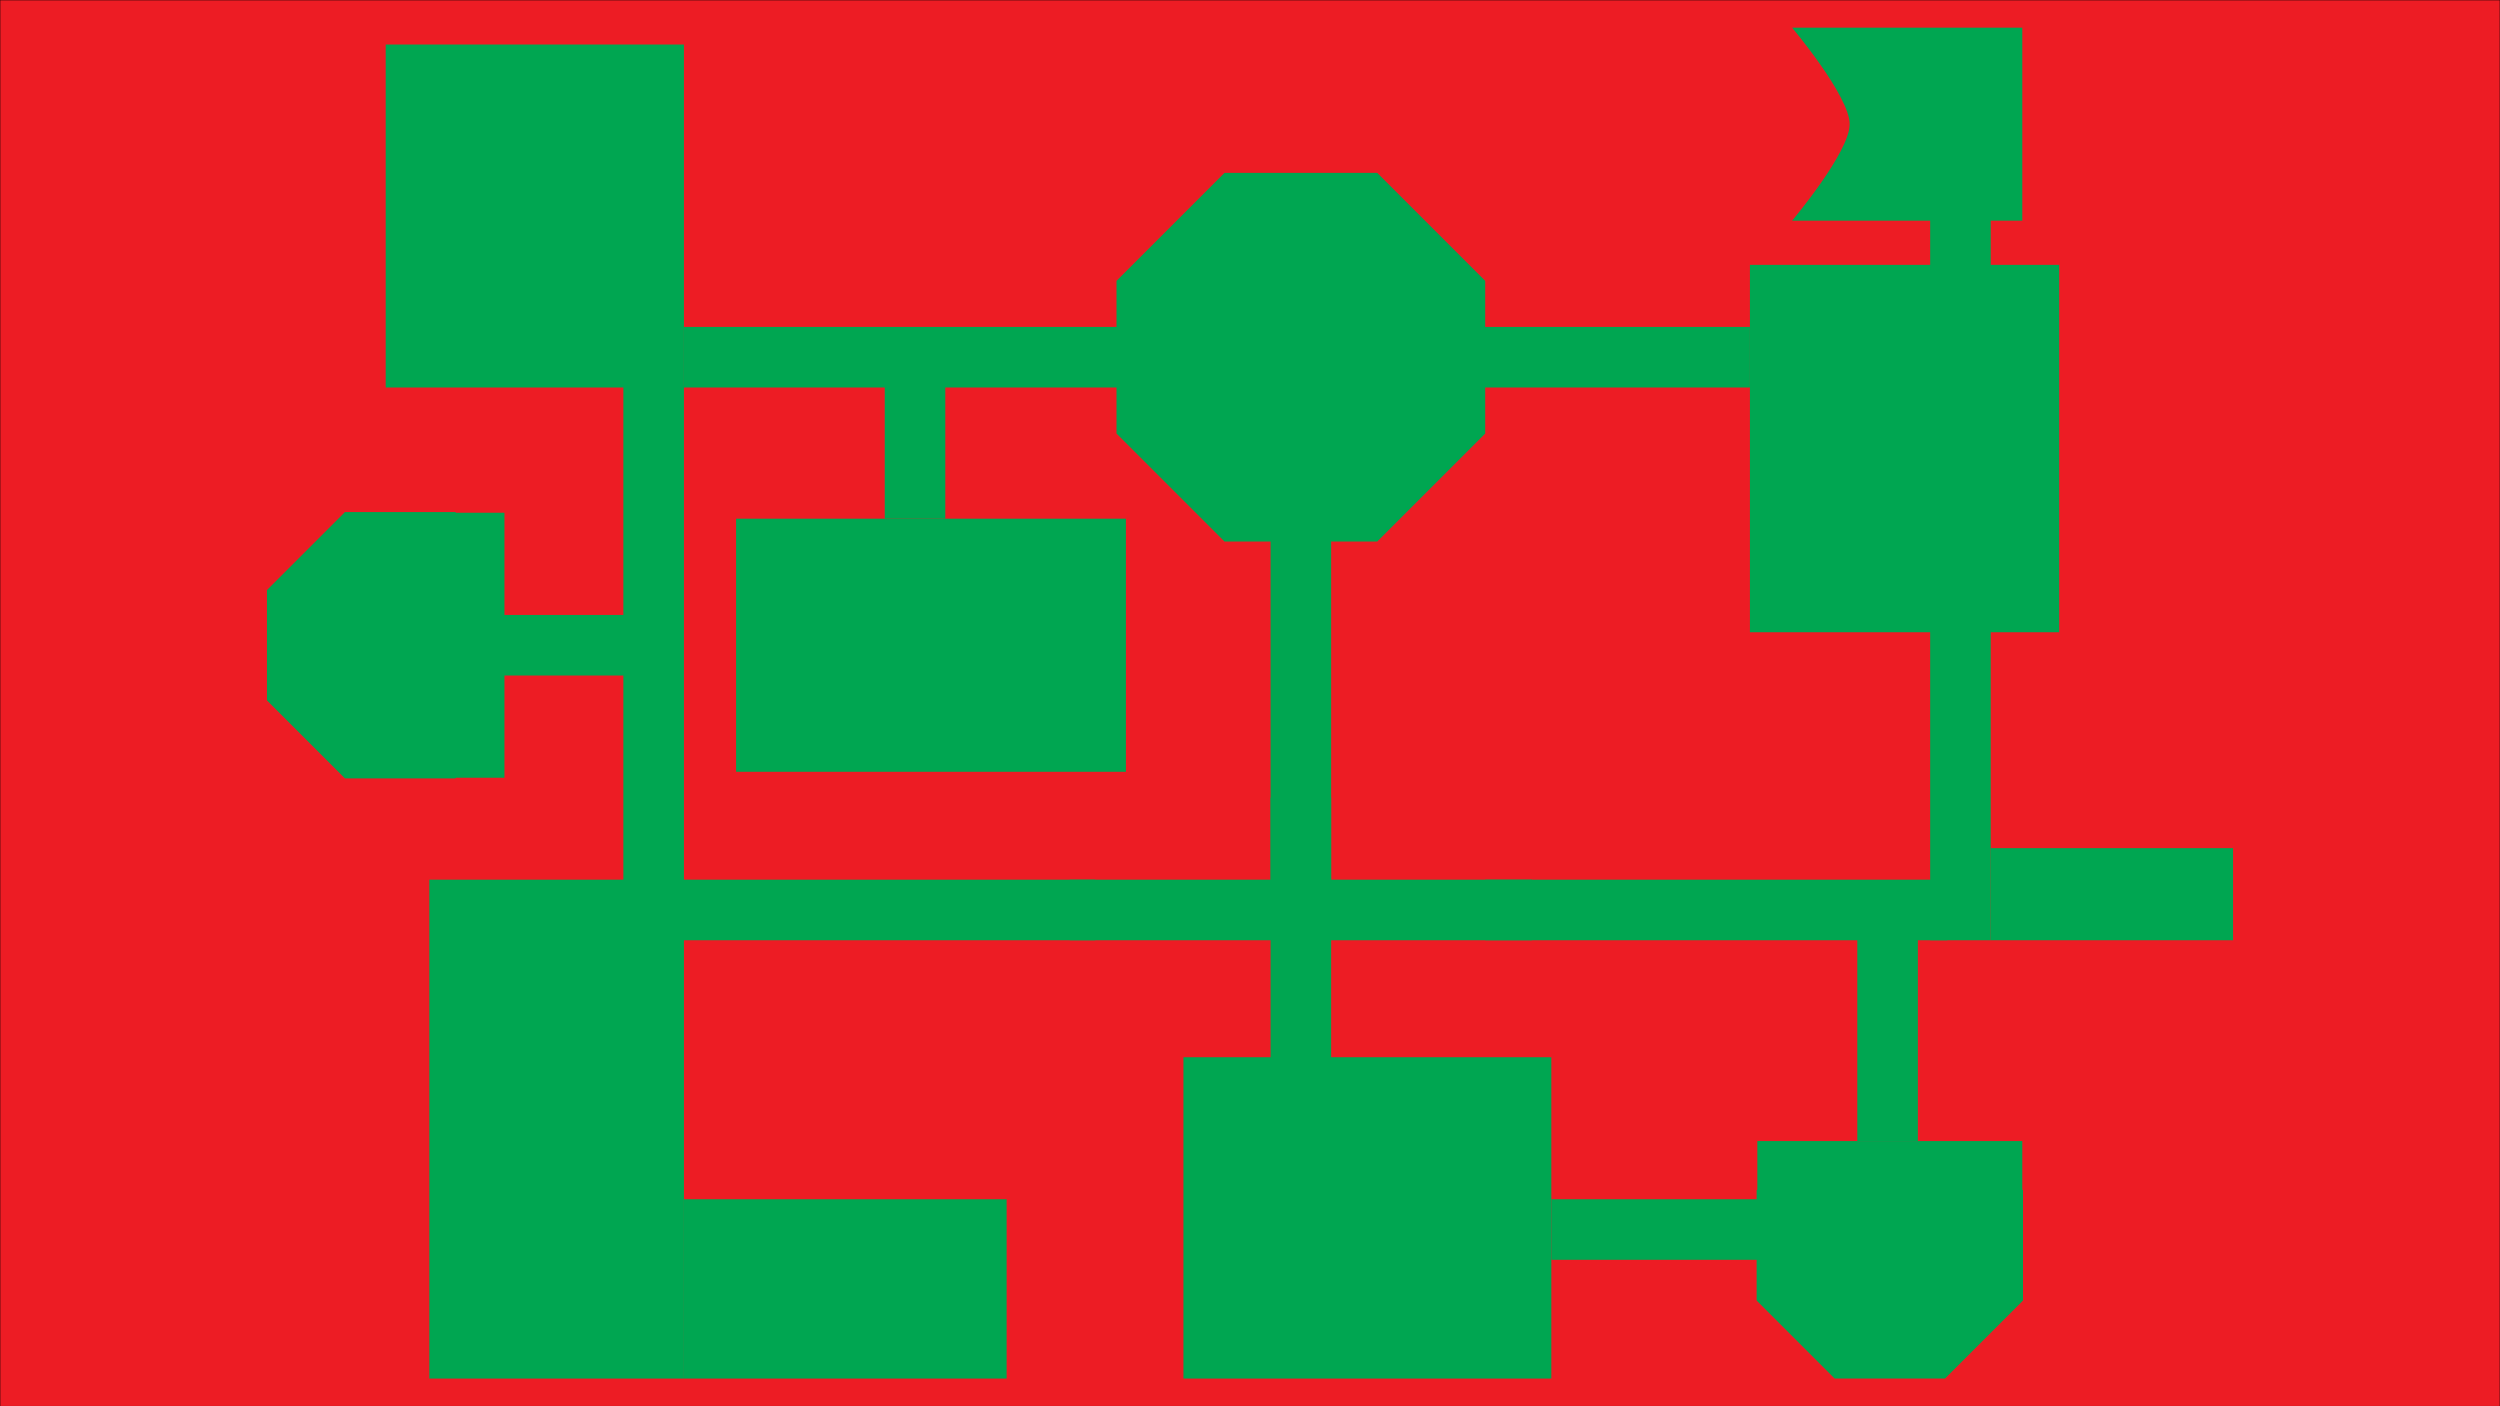 <?xml version="1.0" encoding="utf-8"?>
<!-- Generator: Adobe Illustrator 26.5.0, SVG Export Plug-In . SVG Version: 6.00 Build 0)  -->
<svg version="1.1" xmlns="http://www.w3.org/2000/svg" xmlns:xlink="http://www.w3.org/1999/xlink" x="0px" y="0px"
	 viewBox="0 0 4480 2520" style="enable-background:new 0 0 4480 2520;" xml:space="preserve">
<style type="text/css">
	.st0{fill:#ED1C24;stroke:#000000;stroke-miterlimit:10;}
	.st1{fill:#E6E7E8;}
	.st2{fill:#00A651;}
</style>
<g id="Layer_1">
	<rect class="st0" width="4480" height="2520"/>
</g>
<g id="Layer_2">
	<rect x="2570.35" y="-375.93" class="st1" width="828.24" height="108.53"/>
	<rect x="1134.46" y="1576.39" class="st2" width="828.24" height="108.53"/>
	<g>
		<polygon class="st2" points="2467.97,309.77 2194.3,309.77 2000.78,503.29 2000.78,776.96 2194.3,970.47 2467.97,970.47 
			2661.49,776.96 2661.49,503.29 		"/>
		<rect x="812.97" y="1101.99" class="st2" width="334.3" height="108.53"/>
		
			<rect x="1480.98" y="716.48" transform="matrix(6.123234e-17 -1 1 6.123234e-17 868.968 2410.465)" class="st2" width="317.48" height="108.53"/>
		
			<rect x="674.69" y="1134.01" transform="matrix(-1.715125e-15 -1 1 -1.715125e-15 -16.948 2359.61)" class="st2" width="993.28" height="108.53"/>
		
			<rect x="1917.01" y="1789.19" transform="matrix(-1.836970e-16 1 -1 -1.836970e-16 4174.592 -487.679)" class="st2" width="828.24" height="108.53"/>
		<rect x="1225.59" y="585.86" class="st2" width="828.24" height="108.53"/>
		
			<rect x="1917.01" y="1156.95" transform="matrix(6.123234e-17 -1 1 6.123234e-17 1119.917 3542.354)" class="st2" width="828.24" height="108.53"/>
		<rect x="1917.01" y="1576.39" class="st2" width="828.24" height="108.53"/>
		<rect x="2779.96" y="2149.05" class="st2" width="431.47" height="108.53"/>
		
			<rect x="3175.49" y="1783.45" transform="matrix(4.502125e-15 -1 1 4.502125e-15 1544.835 5220.263)" class="st2" width="414.12" height="108.53"/>
		<rect x="2661.49" y="1576.39" class="st2" width="828.24" height="108.53"/>
		
			<rect x="3188" y="1305.54" transform="matrix(6.123234e-17 -1 1 6.123234e-17 2153.32 4872.921)" class="st2" width="650.23" height="108.53"/>
		
			<rect x="3366.43" y="439.17" transform="matrix(6.123234e-17 -1 1 6.123234e-17 3019.689 4006.552)" class="st2" width="293.38" height="108.53"/>
		<rect x="2632.32" y="585.86" class="st2" width="503.55" height="108.53"/>
		<rect x="3135.87" y="474.63" class="st2" width="554.18" height="658.35"/>
		<path class="st2" d="M3623.95,395.46h-412.51c0,0,103.18-122.58,103.18-172.92S3211.43,49.62,3211.43,49.62h412.51V395.46z"/>
		<rect x="3567.38" y="1519.88" class="st2" width="434.26" height="165.03"/>
		<polygon class="st2" points="3625.22,2132.85 3625.22,2330.57 3485.41,2470.38 3287.69,2470.38 3147.88,2330.57 3147.88,2132.85 
			3149.14,2131.59 3149.14,2044.77 3623.95,2044.77 3623.95,2131.58 		"/>
		<polygon class="st2" points="815.89,1394.93 618.17,1394.93 478.36,1255.12 478.36,1057.4 618.17,917.59 815.89,917.59 
			817.15,918.85 903.97,918.85 903.97,1393.66 817.16,1393.66 		"/>
		<rect x="2120.71" y="1894.56" class="st2" width="659.26" height="575.83"/>
		<rect x="691.16" y="79.79" class="st2" width="534.43" height="614.6"/>
		<rect x="1319.06" y="929.49" class="st2" width="698.58" height="453.54"/>
		<rect x="769.36" y="1576.39" class="st2" width="456.24" height="893.99"/>
		<rect x="1225.59" y="2149.05" class="st2" width="578.27" height="321.33"/>
	</g>
</g>
</svg>
